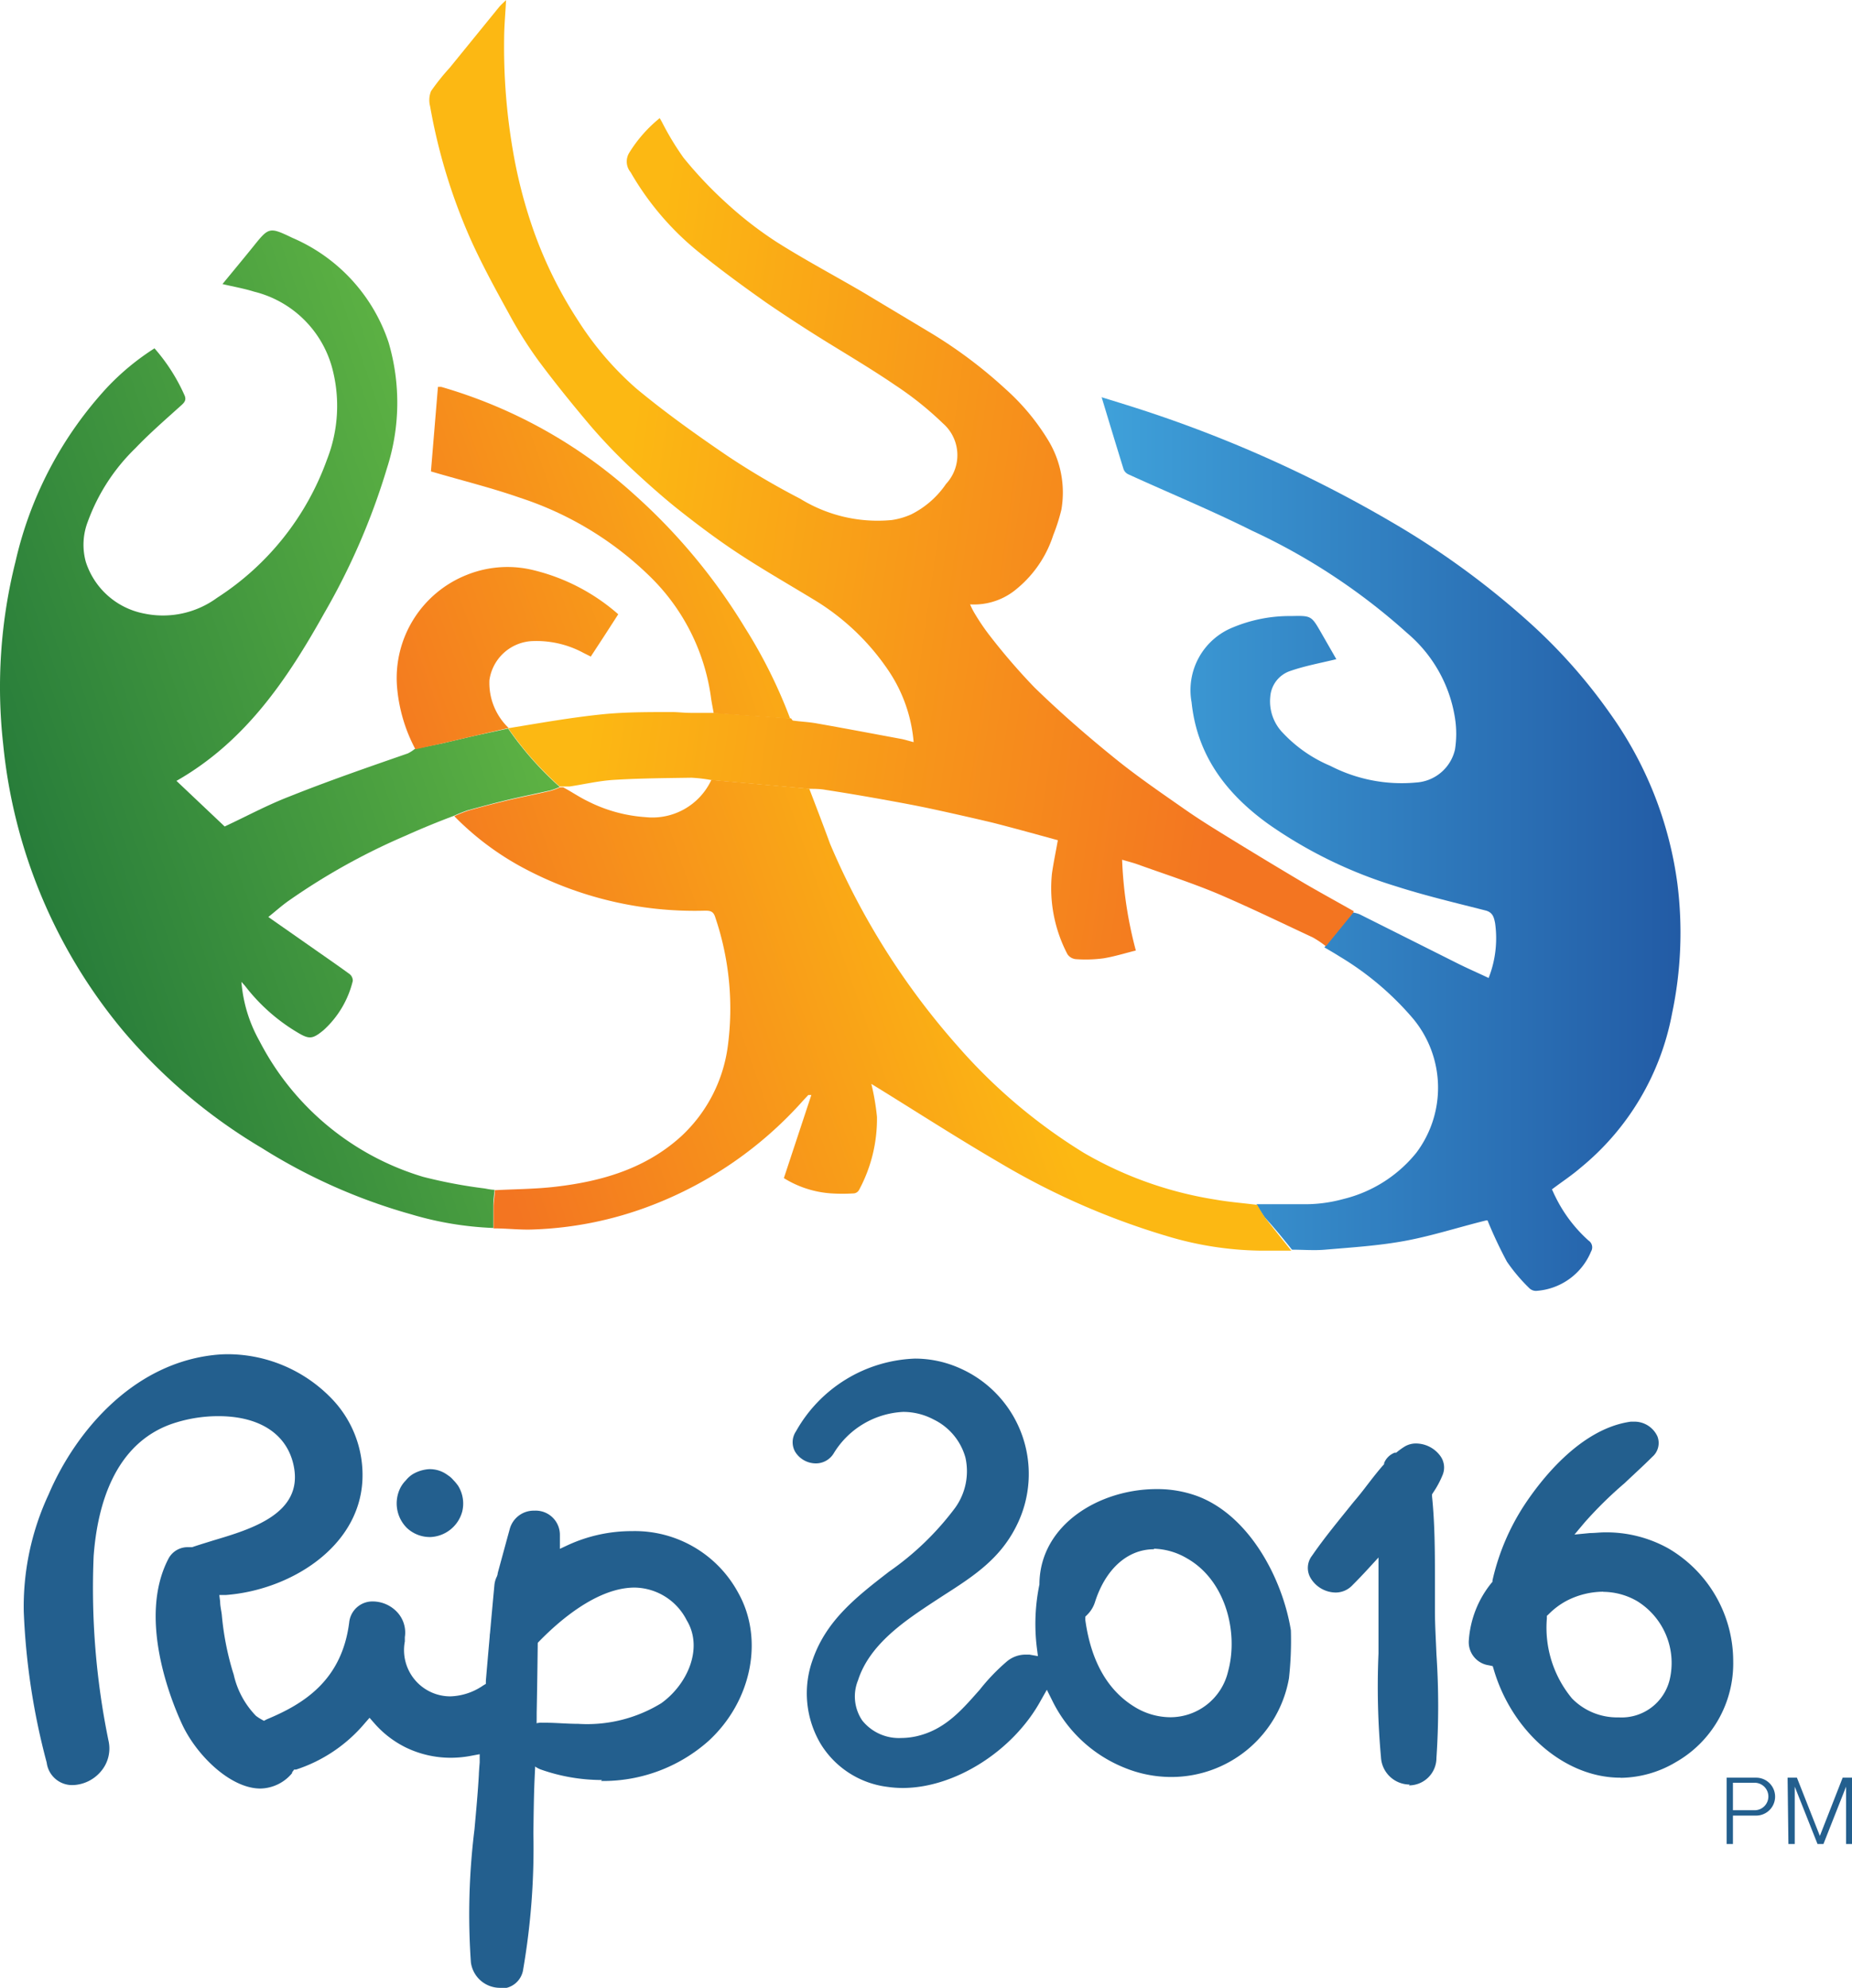 <svg xmlns="http://www.w3.org/2000/svg" xmlns:xlink="http://www.w3.org/1999/xlink" width="134.86" height="144.72" viewBox="0 0 134.86 144.72"><defs><style>.a{fill:#235f8e;}.b{fill:url(#a);}.c{fill:url(#b);}.d{fill:url(#c);}.e{fill:url(#d);}.f{fill:url(#e);}.g{fill:url(#f);}</style><linearGradient id="a" x1="524.82" y1="2577.67" x2="566.97" y2="2577.67" gradientTransform="translate(0 -2076.4)" gradientUnits="userSpaceOnUse"><stop offset="0" stop-color="#3fa1da"/><stop offset="1" stop-color="#225ba5"/></linearGradient><linearGradient id="b" x1="489.1" y1="2563.58" x2="434.61" y2="2582.24" gradientTransform="translate(0 -2076.4)" gradientUnits="userSpaceOnUse"><stop offset="0" stop-color="#67bc45"/><stop offset="1" stop-color="#166b37"/></linearGradient><linearGradient id="c" x1="490.28" y1="2549.47" x2="536.19" y2="2556.03" gradientTransform="translate(0 -2076.4)" gradientUnits="userSpaceOnUse"><stop offset="0" stop-color="#fcb813"/><stop offset="1" stop-color="#f37521"/></linearGradient><linearGradient id="d" x1="518.26" y1="2587.82" x2="480.93" y2="2600.94" xlink:href="#c"/><linearGradient id="e" x1="505.28" y1="2550.86" x2="467.94" y2="2563.97" xlink:href="#c"/><linearGradient id="f" x1="506.5" y1="2554.35" x2="469.17" y2="2567.47" xlink:href="#c"/></defs><title>loga-abraco</title><path class="a" d="M477.93,548a3.32,3.32,0,0,0-.35-.42,1.7,1.7,0,0,0-.4-.35,2.16,2.16,0,0,0-1.39-.44,2.69,2.69,0,0,0-1.14.35,2,2,0,0,0-.53.47,2.17,2.17,0,0,0-.39.53,2.52,2.52,0,0,0,.47,2.93,2.44,2.44,0,0,0,1.74.66,2.51,2.51,0,0,0,2.29-1.86A2.45,2.45,0,0,0,477.93,548Z" transform="translate(-444.57 -439.83)"/><path class="a" d="M475.83,551.24a2,2,0,0,1-1.67-2.93,1.73,1.73,0,0,1,.3-.41,1.67,1.67,0,0,1,.43-.39,2.23,2.23,0,0,1,.94-.29h.09a1.77,1.77,0,0,1,1,.36,1.32,1.32,0,0,1,.32.28,3,3,0,0,1,.31.38,2,2,0,0,1,.24,1.47,2.05,2.05,0,0,1-1.88,1.52Z" transform="translate(-444.57 -439.83)"/><path class="a" d="M488.41,569.42a13.38,13.38,0,0,1-4.5-.78,2.05,2.05,0,0,1-1.24-2.25,1.31,1.31,0,0,1,1.39-1.14h.24c.76,0,1.55.08,2.37.08a10.33,10.33,0,0,0,6.05-1.5c1.89-1.35,3.1-4,1.85-6.05a4.32,4.32,0,0,0-3.79-2.37c-3.29,0-6.66,3.55-7.62,4.64a1.44,1.44,0,0,1-1.11.49,1.94,1.94,0,0,1-1.53-.76,1.32,1.32,0,0,1-.19-1.23,9.77,9.77,0,0,1,1-2.2l.2-.31-.26-.26a1.55,1.55,0,0,1-.42-1.56l.67-2.46.16-.58a1.81,1.81,0,0,1,1.81-1.37,1.76,1.76,0,0,1,1.85,1.74c0,.12,0,.24,0,.36l0,.68.62-.29a11.12,11.12,0,0,1,4.64-1,8.55,8.55,0,0,1,7.71,4.46c1.92,3.38,1,7.93-2.15,10.82a11.55,11.55,0,0,1-7.83,2.91Z" transform="translate(-444.57 -439.83)"/><path class="a" d="M481,584.55a2.14,2.14,0,0,1-2.14-1.85,50.25,50.25,0,0,1,.26-9.68c.12-1.33.25-2.71.32-4,0-.16.06-.88.06-.88l0-.6-.59.11a7.84,7.84,0,0,1-1.51.15,7.49,7.49,0,0,1-3.26-.74,7.36,7.36,0,0,1-2.31-1.77l-.35-.4-.35.4a11,11,0,0,1-5,3.37l-.14,0-.09.12-.06.08,0,.06a3.07,3.07,0,0,1-2.31,1.12c-2.19,0-4.67-2.44-5.71-4.7-.8-1.73-3.22-7.7-1-12a1.57,1.57,0,0,1,1.46-.87h.19l.09,0c.46-.16,1-.32,1.54-.49,2.75-.82,6.53-1.94,5.87-5.37-.45-2.34-2.45-3.68-5.5-3.68a10.47,10.47,0,0,0-3.41.57c-4.2,1.49-5.4,6-5.67,9.6a55.09,55.09,0,0,0,1.1,13.55,2.56,2.56,0,0,1-.57,2.14,2.79,2.79,0,0,1-2.06,1,1.87,1.87,0,0,1-1.89-1.64,50.07,50.07,0,0,1-1.67-11,19.3,19.3,0,0,1,1.81-8.52c1.89-4.44,6-9.44,11.94-10.14a9.59,9.59,0,0,1,1.12-.07,10.54,10.54,0,0,1,7.5,3.18,8,8,0,0,1,2.29,6c-.24,4.9-5.3,8-9.94,8.35l-.48,0,.06.48c0,.32.08.63.12.95a20.62,20.62,0,0,0,.8,4.15l.07.22a6.25,6.25,0,0,0,1.62,3,3.53,3.53,0,0,0,.38.25l.2.11L464,565c2.67-1.11,5.47-2.82,6-7.07a1.7,1.7,0,0,1,1.74-1.51,2.45,2.45,0,0,1,1.79.82,2.18,2.18,0,0,1,.52,1.78c0,.07,0,.15,0,.22v.09a3.37,3.37,0,0,0,3.32,4,4.44,4.44,0,0,0,2.38-.79l.2-.12,0-.23c.19-2.23.38-4.37.62-6.94a1.78,1.78,0,0,1,1.81-1.63,1.4,1.4,0,0,1,1,.38,1.45,1.45,0,0,1,.38,1.07c0,2.51-.06,7-.11,9.47l0,.15c0,1.85-.09,3.27-.15,4.6s-.07,2.67-.09,4a52.09,52.09,0,0,1-.74,9.9,1.62,1.62,0,0,1-1.66,1.41Z" transform="translate(-444.57 -439.83)"/><path class="a" d="M547.22,569.75a2.1,2.1,0,0,1-2.09-2,56.81,56.81,0,0,1-.18-7.54c0-1.05,0-2.14,0-3.19,0-.76,0-1.53,0-2.3l0-1.5-.78.85c-.31.34-.73.78-1.16,1.21a1.67,1.67,0,0,1-1.19.49,2.15,2.15,0,0,1-1.84-1.1,1.45,1.45,0,0,1,.13-1.58c.92-1.34,2-2.63,3-3.88l.27-.32c.25-.3.5-.62.75-.95.38-.49.77-1,1.18-1.46l.05-.06,0-.08a1.35,1.35,0,0,1,.77-.75l.06,0,.05,0a5.39,5.39,0,0,1,.62-.45,1.59,1.59,0,0,1,.84-.22,2.21,2.21,0,0,1,1.76.92,1.42,1.42,0,0,1,.16,1.37,6.92,6.92,0,0,1-.68,1.27l-.09.14,0,.16c.2,1.95.21,4,.21,5.91,0,.8,0,1.6,0,2.39,0,1.06.07,2.14.11,3.19a56.55,56.55,0,0,1,0,7.54,2,2,0,0,1-2,2Z" transform="translate(-444.57 -439.83)"/><path class="a" d="M510.3,570a8,8,0,0,1-1.1-.08,6.66,6.66,0,0,1-4.87-3.13,7.22,7.22,0,0,1-.57-6.16c1-2.86,3.21-4.57,5.55-6.38a20.81,20.81,0,0,0,4.8-4.63,4.56,4.56,0,0,0,.76-3.68,4.39,4.39,0,0,0-2.32-2.77,4.73,4.73,0,0,0-2.21-.55,6.28,6.28,0,0,0-5.05,3,1.52,1.52,0,0,1-1.31.75,1.78,1.78,0,0,1-1.51-.85,1.41,1.41,0,0,1,.06-1.48,10.36,10.36,0,0,1,8.66-5.3,8,8,0,0,1,3.25.69,8.41,8.41,0,0,1,4.11,11.56c-1.2,2.36-3.1,3.6-5.29,5l-.66.43c-2.09,1.38-4.7,3.09-5.55,5.74a3.12,3.12,0,0,0,.31,2.93,3.42,3.42,0,0,0,2.84,1.27,5.17,5.17,0,0,0,1.43-.21c1.93-.55,3.12-2,4.28-3.3a14.6,14.6,0,0,1,2-2.08,2.12,2.12,0,0,1,1.31-.48l.31,0,.62.11-.08-.62a14.19,14.19,0,0,1,.19-4.6v-.08c.07-4.29,4.39-6.86,8.53-6.86a8.44,8.44,0,0,1,2.94.5c3.84,1.42,6.24,6.06,6.84,9.78v0a25.12,25.12,0,0,1-.14,3.5,8.7,8.7,0,0,1-8.59,7.18h0a9,9,0,0,1-3.45-.7,10,10,0,0,1-5.2-4.87l-.39-.78-.43.76C518.36,567.3,514.1,570,510.3,570Zm18.3-17.38c-1.92,0-3.52,1.43-4.29,3.83a2.25,2.25,0,0,1-.55.92l-.16.16,0,.23c.41,3,1.62,5.13,3.58,6.33a5,5,0,0,0,2.61.76A4.32,4.32,0,0,0,534,561.5c.76-2.78-.15-6.61-3-8.22A5,5,0,0,0,528.6,552.58Z" transform="translate(-444.57 -439.83)"/><path class="a" d="M562.55,569.25c-4,0-7.85-3.3-9.2-7.85l-.08-.27-.27-.06a1.7,1.7,0,0,1-1.47-1.85,7.42,7.42,0,0,1,1.65-4.15l.07-.08,0-.1a16.69,16.69,0,0,1,2.33-5.5c1.09-1.65,4-5.55,7.75-6.06l.25,0a1.84,1.84,0,0,1,1.68,1.07,1.33,1.33,0,0,1-.38,1.5c-.67.67-1.37,1.3-2,1.9a29.37,29.37,0,0,0-2.93,2.88l-.73.87,1.13-.11c.36,0,.72-.05,1.07-.05a9.27,9.27,0,0,1,4.64,1.17,9.52,9.52,0,0,1,4.72,8.22,8.27,8.27,0,0,1-4.18,7.34,8,8,0,0,1-4,1.14Zm-1.24-13.54a5.89,5.89,0,0,0-2.6.63,5.37,5.37,0,0,0-1.36,1l-.14.13v.19a8.07,8.07,0,0,0,1.83,5.82,4.58,4.58,0,0,0,3.4,1.38,3.6,3.6,0,0,0,3.71-2.73,5.29,5.29,0,0,0-2.36-5.73A5,5,0,0,0,561.31,555.72Z" transform="translate(-444.57 -439.83)"/><path class="b" d="M538.65,530.81c.8,0,1.61.07,2.41,0,2-.17,3.94-.29,5.87-.65s3.91-1,5.86-1.48l.1,0a31.66,31.66,0,0,0,1.41,3,12.7,12.7,0,0,0,1.62,1.92.69.69,0,0,0,.51.21,4.65,4.65,0,0,0,4-2.87.59.59,0,0,0-.18-.79,10.45,10.45,0,0,1-2.43-3.22c-.09-.17-.16-.35-.24-.51.71-.54,1.42-1,2.08-1.57a19,19,0,0,0,6.67-11.25,28.46,28.46,0,0,0,.39-9.4,27.48,27.48,0,0,0-4.91-12.43,39.36,39.36,0,0,0-5.79-6.55,60.14,60.14,0,0,0-10.16-7.41,93,93,0,0,0-18.63-8.3c-.78-.25-1.57-.49-2.44-.76.55,1.82,1.07,3.54,1.6,5.25a.68.68,0,0,0,.34.36c3,1.37,6.06,2.63,9,4.1a45.41,45.41,0,0,1,11.32,7.47,10.14,10.14,0,0,1,3.47,6.18,7.37,7.37,0,0,1,0,2.29,3.1,3.1,0,0,1-2.84,2.4,11.32,11.32,0,0,1-6.23-1.21,10.1,10.1,0,0,1-3.46-2.4,3.29,3.29,0,0,1-.92-2.64,2.14,2.14,0,0,1,1.48-1.88c1.07-.37,2.19-.57,3.33-.85l-1.09-1.9c-.73-1.27-.73-1.27-2.18-1.24a10.73,10.73,0,0,0-4.27.83,4.92,4.92,0,0,0-3,5.45c.4,3.88,2.54,6.67,5.6,8.87a32.86,32.86,0,0,0,9.27,4.52c2.15.69,4.36,1.21,6.55,1.77.53.14.6.53.68.91a7.92,7.92,0,0,1-.47,4c-.8-.38-1.61-.73-2.4-1.13l-7-3.51a2.57,2.57,0,0,0-.54-.14.85.85,0,0,1-.09.17l-1.93,2.38c.37.22.74.43,1.1.66a21.57,21.57,0,0,1,5.35,4.52,7.87,7.87,0,0,1,.24,9.78,9.8,9.8,0,0,1-5.3,3.36,10.57,10.57,0,0,1-3,.38c-1.11,0-2.22,0-3.33,0a10.2,10.2,0,0,0,.58.94C537.37,529.22,538,530,538.65,530.81Z" transform="translate(-444.57 -439.83)"/><path class="c" d="M474.78,494.35a2.74,2.74,0,0,1-.51.33c-2.88,1-5.78,2-8.63,3.14-1.61.62-3.14,1.45-4.71,2.18l-3.51-3.32c5-2.85,8.05-7.36,10.75-12.19a49.43,49.43,0,0,0,4.58-10.58,15.53,15.53,0,0,0,.12-9.14,12.62,12.62,0,0,0-7-7.62c-1.71-.82-1.72-.79-2.9.68-.72.89-1.45,1.77-2.2,2.68.79.19,1.56.32,2.29.55a7.83,7.83,0,0,1,5.69,5.53,10.69,10.69,0,0,1-.37,6.7,20,20,0,0,1-8,10.06,6.67,6.67,0,0,1-5.3,1.15,5.56,5.56,0,0,1-4.26-3.76,4.68,4.68,0,0,1,.15-2.95,14.19,14.19,0,0,1,3.45-5.32c1.06-1.11,2.23-2.12,3.37-3.15.27-.24.36-.43.19-.77a13.39,13.39,0,0,0-2.16-3.36,18.12,18.12,0,0,0-3.46,2.86,27.74,27.74,0,0,0-6.66,12.66A37.53,37.53,0,0,0,444.8,494a38.41,38.41,0,0,0,8.74,20.88,39.76,39.76,0,0,0,10.08,8.52,41.36,41.36,0,0,0,10.87,4.83,24.08,24.08,0,0,0,6,1c0-.55,0-1.09,0-1.64,0-.38.06-.76.09-1.14-.25,0-.5-.06-.74-.1a36,36,0,0,1-4.45-.84,19.79,19.79,0,0,1-11.93-9.9,10.47,10.47,0,0,1-1.31-4.3c.13.15.22.24.29.33a13.52,13.52,0,0,0,3.75,3.33c.89.54,1.13.53,1.95-.15a7.09,7.09,0,0,0,2.12-3.58.62.62,0,0,0-.24-.5c-.89-.65-1.81-1.28-2.72-1.92l-3.19-2.23c.55-.44,1-.85,1.52-1.21a47.18,47.18,0,0,1,8.5-4.72c1.15-.52,2.33-1,3.5-1.44a10.7,10.7,0,0,1,1-.4c1-.27,1.92-.52,2.88-.75s2.1-.46,3.15-.7a5,5,0,0,0,.67-.25,23.86,23.86,0,0,1-3.76-4.25l-2.45.53-2.35.55Z" transform="translate(-444.57 -439.83)"/><path class="d" d="M481.57,492.84a23.86,23.86,0,0,0,3.76,4.25l.23,0c.16,0,.32,0,.48,0,1.06-.16,2.12-.41,3.19-.48,1.89-.12,3.79-.13,5.69-.16a10.89,10.89,0,0,1,1.44.17l7.13.64c.39,0,.79,0,1.17.07q2.07.32,4.12.69c1.22.22,2.43.44,3.64.7q2.22.48,4.42,1c1.61.41,3.22.86,4.76,1.28-.15.86-.32,1.65-.43,2.44a10.36,10.36,0,0,0,1.13,5.86.83.83,0,0,0,.62.36,9.88,9.88,0,0,0,2-.06c.8-.13,1.59-.38,2.36-.57a29.87,29.87,0,0,1-1-6.61c.43.13.81.22,1.16.35,1.95.7,3.93,1.34,5.84,2.14,2.33,1,4.6,2.1,6.89,3.17a7.19,7.19,0,0,1,.95.64l1.94-2.38a.85.85,0,0,0,.09-.17c-1.18-.67-2.37-1.32-3.54-2q-2.7-1.6-5.37-3.24c-1.12-.69-2.25-1.38-3.34-2.14-1.76-1.23-3.55-2.45-5.22-3.81-2-1.62-3.94-3.31-5.78-5.1a45.83,45.83,0,0,1-3.37-3.92,16.32,16.32,0,0,1-1.05-1.58,5.41,5.41,0,0,1-.27-.55,4.81,4.81,0,0,0,3.42-1.15,8.38,8.38,0,0,0,2.64-3.9,13.64,13.64,0,0,0,.59-1.85,7.33,7.33,0,0,0-1-5.11,16.38,16.38,0,0,0-3.06-3.66,34,34,0,0,0-5.3-4c-1.66-1-3.34-2-5-3-2.13-1.25-4.31-2.4-6.39-3.72a27.53,27.53,0,0,1-3.67-2.85,29.76,29.76,0,0,1-3.1-3.28,20.39,20.39,0,0,1-1.57-2.6l-.16-.28a10,10,0,0,0-2.2,2.49,1.22,1.22,0,0,0,.08,1.45,20.81,20.81,0,0,0,4.81,5.69c1.64,1.34,3.35,2.59,5.08,3.81,1.46,1,3,2,4.51,2.93s3.3,2,4.88,3.08a24,24,0,0,1,3.46,2.77,3.07,3.07,0,0,1,.23,4.41,6.68,6.68,0,0,1-2.54,2.22,5.31,5.31,0,0,1-1.41.41,10.74,10.74,0,0,1-6.67-1.55,55.29,55.29,0,0,1-5.27-3.1c-2.28-1.55-4.54-3.16-6.66-4.92a22.82,22.82,0,0,1-4.23-4.93,30.71,30.71,0,0,1-3.25-6.56,35.43,35.43,0,0,1-1.52-5.89,44.27,44.27,0,0,1-.63-8.06c0-.91.09-1.81.14-2.84-.23.22-.39.36-.52.52l-3.58,4.4a16.55,16.55,0,0,0-1.36,1.7,1.75,1.75,0,0,0-.07,1.11,41.64,41.64,0,0,0,2.94,9.66c.83,1.85,1.81,3.64,2.79,5.42a30,30,0,0,0,2.14,3.41c1.21,1.63,2.49,3.21,3.8,4.76a40.27,40.27,0,0,0,2.86,3c1.07,1,2.18,2,3.34,2.94,1.43,1.14,2.9,2.25,4.42,3.26,1.81,1.2,3.7,2.28,5.56,3.41a17.33,17.33,0,0,1,5.6,5.33,10.93,10.93,0,0,1,1.76,5.1c-.36-.09-.65-.19-.94-.24-2.05-.38-4.1-.77-6.15-1.13-.56-.1-1.13-.12-1.69-.2-.05,0-.1-.11-.14-.16l-.85-.06-4.72-.34c-.57,0-1.15,0-1.72,0s-1-.07-1.54-.06c-1.63,0-3.26,0-4.88.16-2.27.23-4.52.63-6.78,1Z" transform="translate(-444.57 -439.83)"/><path class="e" d="M503.5,497.25l-7.13-.64a4.73,4.73,0,0,1-4.79,2.71,10.89,10.89,0,0,1-4.23-1.17c-.62-.3-1.18-.69-1.77-1l-.23,0a5,5,0,0,1-.67.25c-1,.24-2.11.45-3.15.7s-1.93.48-2.88.75a10.79,10.79,0,0,0-1,.4,20.71,20.71,0,0,0,4.81,3.65,26.47,26.47,0,0,0,13.45,3.23c.39,0,.61.05.74.47a20.7,20.7,0,0,1,.91,9.45,10.88,10.88,0,0,1-3.39,6.51c-2.6,2.36-5.79,3.28-9.17,3.67-1.46.17-2.93.17-4.4.25,0,.38-.08.76-.09,1.14,0,.55,0,1.09,0,1.64,1,0,1.93.12,2.89.08a26.47,26.47,0,0,0,8.55-1.73,28.38,28.38,0,0,0,11.15-7.71l.33-.35.22,0-2,6.05a7.47,7.47,0,0,0,3.42,1.11,13,13,0,0,0,1.7,0,.49.49,0,0,0,.35-.24,10.9,10.9,0,0,0,1.31-5.33,17.37,17.37,0,0,0-.41-2.4c3,1.84,6.13,3.87,9.36,5.75a53.8,53.8,0,0,0,12.13,5.32,24.66,24.66,0,0,0,6.78,1.07l2.31,0c-.64-.8-1.28-1.59-1.9-2.39a10.25,10.25,0,0,1-.58-.94c-1-.13-2.06-.21-3.07-.39a27.55,27.55,0,0,1-9.54-3.39,39.9,39.9,0,0,1-9.22-7.8,53.84,53.84,0,0,1-9.28-14.72C504.51,499.88,504,498.56,503.5,497.25Z" transform="translate(-444.57 -439.83)"/><path class="f" d="M496.54,491.75l4.72.34.85.06a36.31,36.31,0,0,0-3.3-6.63,42.61,42.61,0,0,0-8-9.64A35.71,35.71,0,0,0,476.71,468a1.86,1.86,0,0,0-.25,0l-.51,6.15c2.24.66,4.41,1.19,6.52,1.93a24.29,24.29,0,0,1,9.44,5.73,15.18,15.18,0,0,1,4.42,8.71C496.38,490.93,496.47,491.34,496.54,491.75Z" transform="translate(-444.57 -439.83)"/><path class="g" d="M481.57,492.84l.05,0a4.53,4.53,0,0,1-1.41-3.5,3.31,3.31,0,0,1,3-2.83,7.19,7.19,0,0,1,3.86.86l.52.26,1-1.53,1-1.55a14.52,14.52,0,0,0-6.13-3.2,7.92,7.92,0,0,0-4.89.33,8.08,8.08,0,0,0-5.09,8.13,11.71,11.71,0,0,0,1.34,4.57l2-.44,2.35-.55Z" transform="translate(-444.57 -439.83)"/><path class="a" d="M570.3,569.25h2.15a1.38,1.38,0,1,1,0,2.76h-1.69v2.07h-.46Zm.46,2.37h1.58a1,1,0,1,0,0-2h-1.58Z" transform="translate(-444.57 -439.83)"/><path class="a" d="M574.74,569.25h.68l1.67,4.24,1.66-4.24h.68v4.83H579v-4.18h0l-1.65,4.18h-.43l-1.66-4.18h0v4.18h-.46Z" transform="translate(-444.57 -439.83)"/></svg>